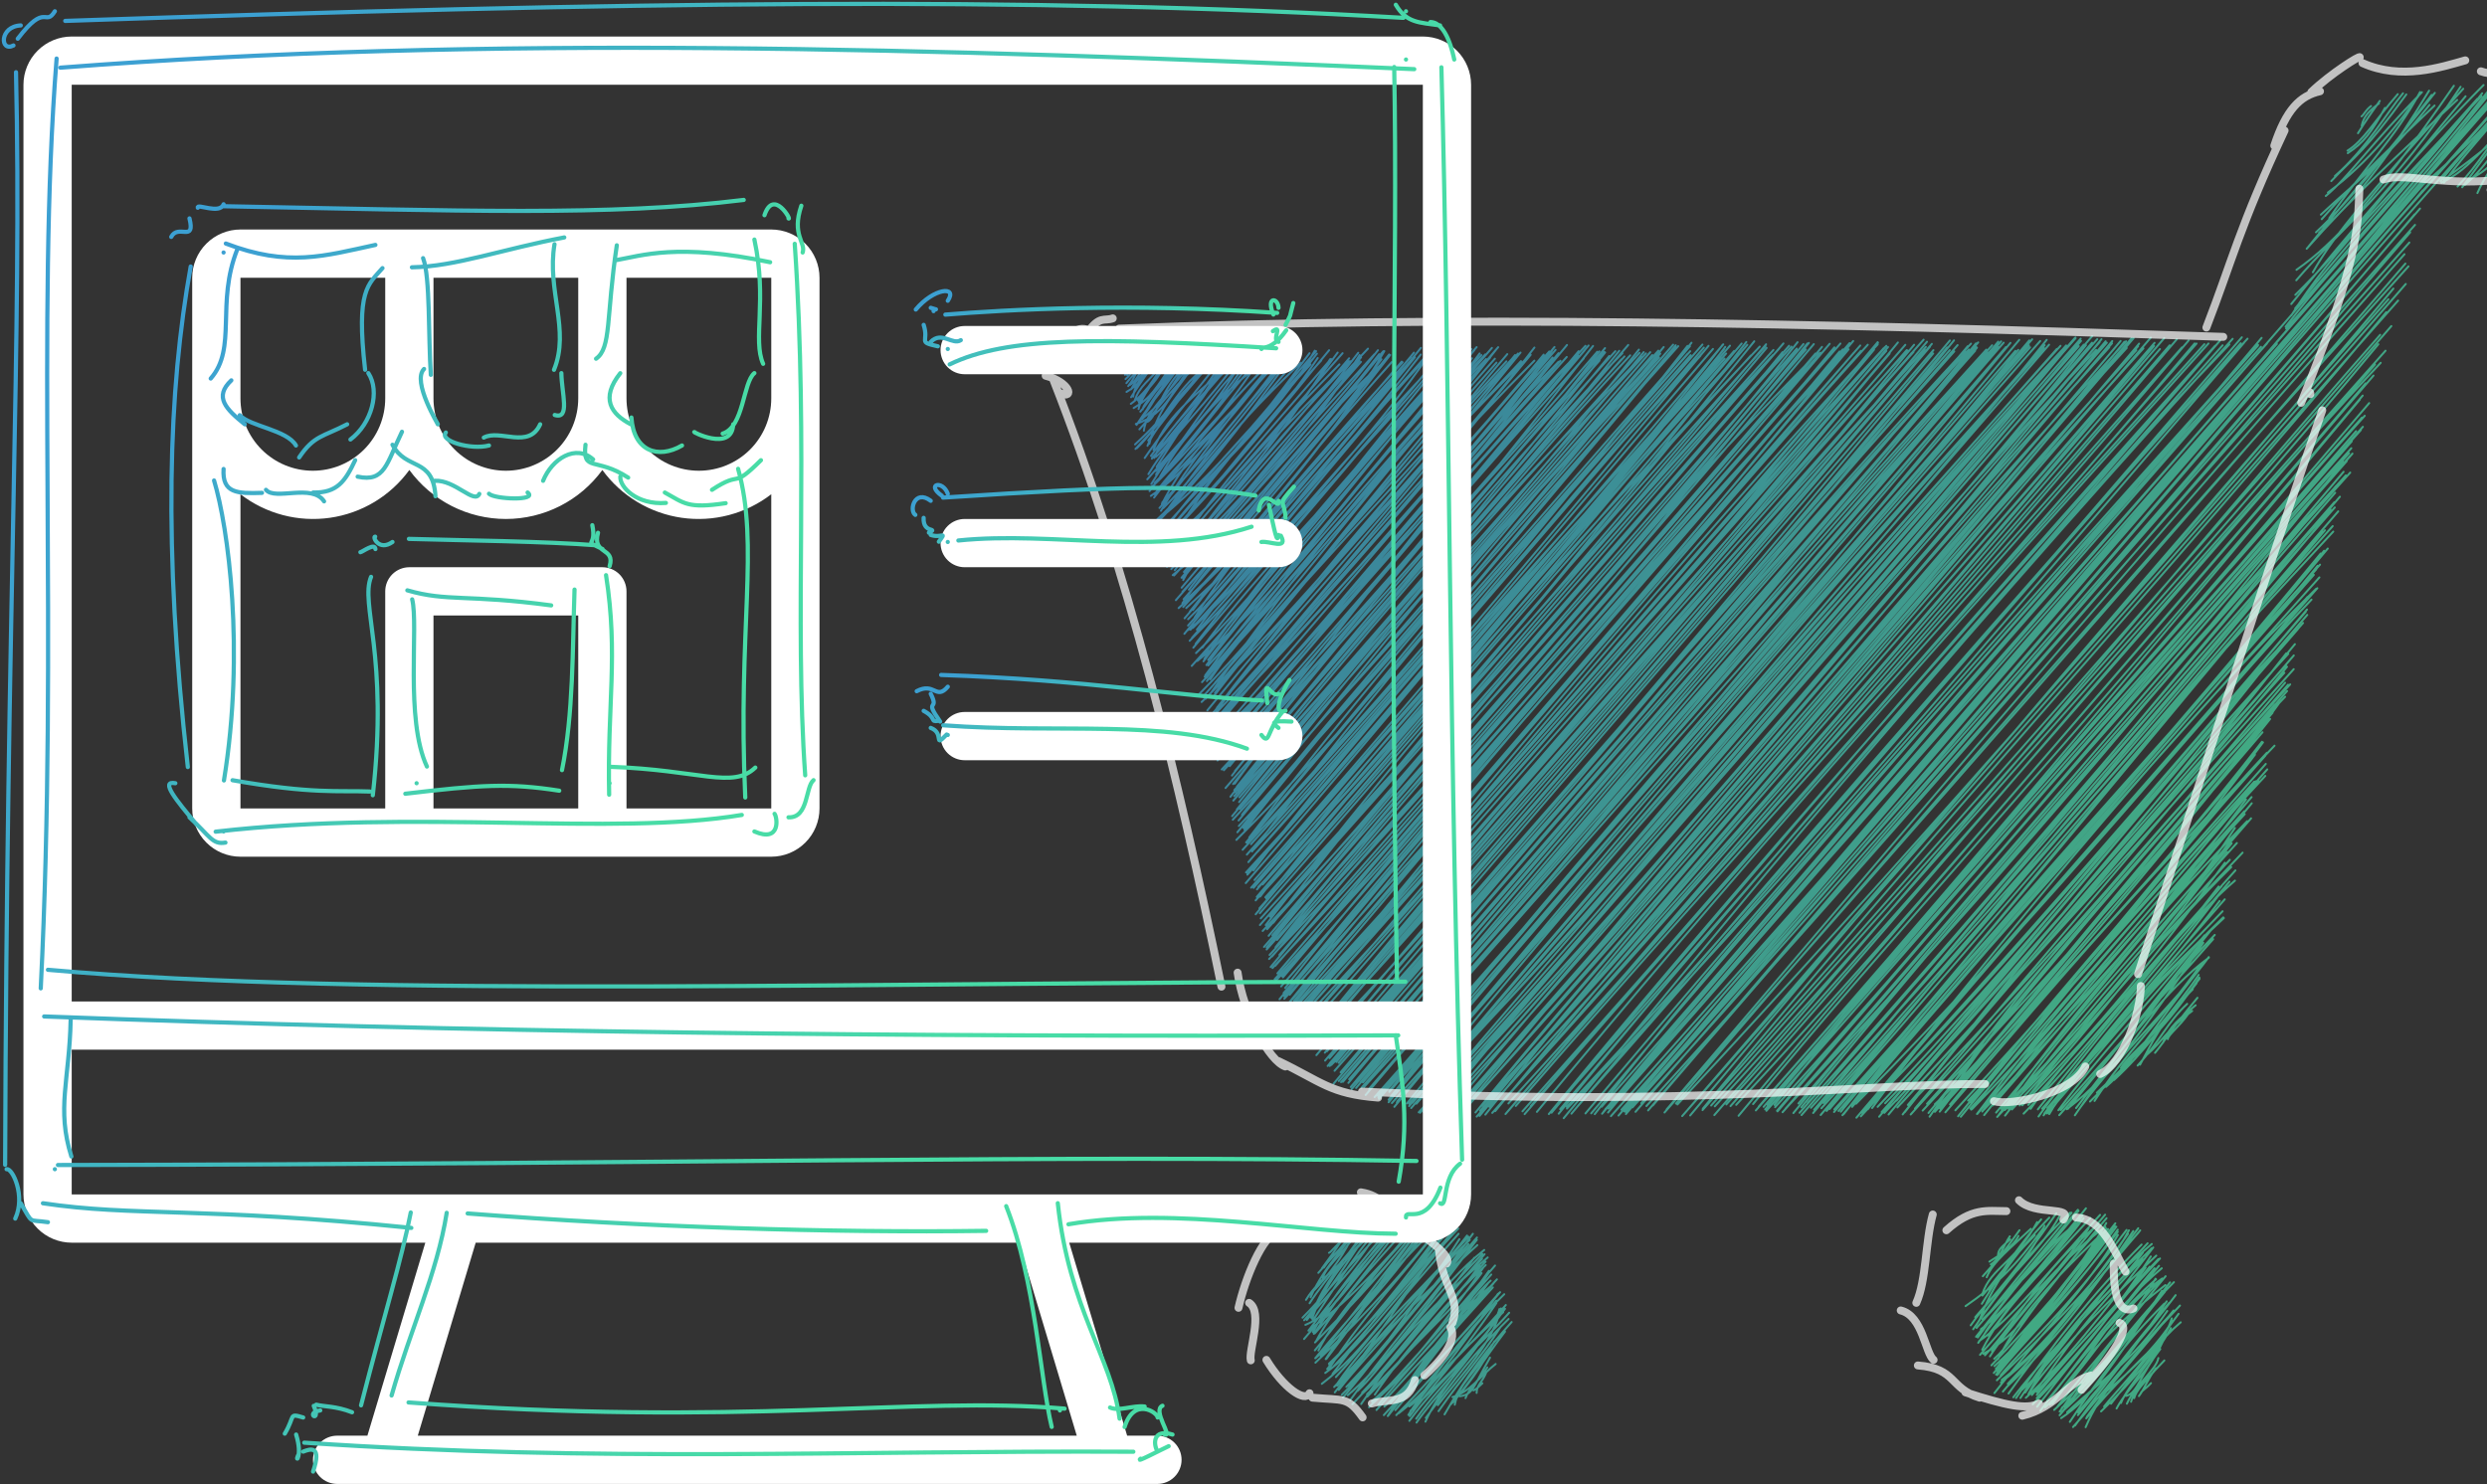 <svg width="645" height="385" viewBox="0 0 645 385" fill="none" xmlns="http://www.w3.org/2000/svg">
<rect x="0" y="0" width="645" height="385" fill="#333333" stroke="none"/>
<path opacity="0.7" d="M344.668 324.973C345.311 324.731 345.68 323.738 348.54 321.36M343.323 328.81C345.567 325.592 349.042 322.46 350.043 321.286M343.089 332.009C343.109 328.982 347.976 325.835 351.695 320.027M339.89 336.506C343.798 327.712 349.468 323.273 352.983 316.887M338.709 337.17C342.553 330.805 349.347 327.666 358.176 316.341M340.281 342.071C343.779 331.75 353.161 321.729 356.962 319.19M340.321 342.759C347.6 331.914 353.144 322.359 359.72 316.594M337.806 341.796C342.459 337.193 347.344 330.81 361.121 316.613M340.749 345.984C347.042 336.751 352.13 329.207 365.056 313.641M338.549 343.655C346.912 340.256 350.752 330.817 366.209 314.631M340.997 345.854C348.152 338.045 352.432 331.936 368.671 314.407M339.471 344.966C352.107 335.949 358.487 327.015 369.754 315.838M343.195 347.695C349.759 337.618 361.466 327.57 367.556 318.116M341.042 348.216C349.041 340.016 355.208 334.129 367.852 318.26M343.978 352.511C354.604 338.735 363.127 325.425 373.104 316.097M341.101 352.317C351.014 340.179 363.06 328.698 370.153 316.439M341.149 353.461C355.584 339.764 366.173 327.339 372.854 318.904M344.653 353.74C355.179 343.747 364.408 331.731 373.186 319.982M344.76 354.211C355.066 342.426 369.727 328.552 374.412 319.712M345.659 354.664C354.669 345.189 364.808 332.132 376.186 320.38M343.696 356.129C352.085 350.359 359.372 339.155 378.199 318.659M346.457 357.209C354.042 348.998 360.618 339.857 378.281 320.027M346.426 359.458C356.327 344.745 372.438 331.393 380.48 320.488M346.006 359.775C359.98 344.753 370.604 331.623 381.171 321.612M347.726 359.224C355.038 350.552 365.252 337.506 380.849 320.797M346.85 359.403C356.975 347.525 367.461 337.26 383.144 322.967M349.172 359.756C360.451 347.867 370.577 335.787 381.988 320.032M350.56 361.064C363.585 349.311 373.045 333.526 384.936 324.223M349.539 361.921C358.282 354.291 365.46 344.803 382.405 322.397M350.734 364.268C364.937 349.2 376.336 334.526 382.371 326.242M352.989 361.802C359.769 355.887 369.145 343.526 385.031 325.331M356.558 361.744C364.855 349.489 376.706 336.387 385.328 328.14M354.512 361.976C365.358 350.021 379.942 336.411 384.247 330.235M355.056 365.037C367.747 351.476 376.955 340.907 387.743 328.268M359.027 364.853C368.447 356.318 375.951 344.813 386.462 329.666M356.986 365.744C366.836 354.396 380.704 340.279 388.223 331.853M360.695 363.879C368.396 355.793 379.048 342.758 385.999 332.753M359.98 367.279C367.785 357.601 370.505 352.18 387.368 332.852M361.886 365.78C367.387 359.096 376.155 349.795 388.828 335.359M362.114 367.075C369.246 359.78 374.603 353.753 388.069 337.379M362.758 366.589C371.728 359.606 377.534 351.36 388.5 335.606M366.489 366.139C368.793 360.853 375.711 353.701 389.848 340.377M365.798 365.951C376.067 356.306 383.968 348.406 390.327 339.475M367.278 368.003C374.446 357.79 386.859 347.114 388.879 339.549M367.366 369.015C371.783 362.588 379.635 355.238 389.694 339.631M369.777 367.779C377.155 357.946 382.309 350.861 391.252 342.122M373.074 366.044C379.24 357.234 384.749 351.216 389.1 344.307M376.819 363.786C379.633 360.402 384.956 354.026 386.839 348.884M376.685 362.389C381.22 361.121 384.082 356.743 387.896 353.805M380.077 362.655C381.144 359.77 383.578 358.066 385.73 354.691M382.141 360.657C383.168 360.199 383.812 359.34 384.456 358.809M342.845 329.001C345.28 325.642 346.498 324.053 347.706 322.085M341.907 330.168C344.087 327.67 347.102 324.666 351.163 319.413M340.128 335.42C344.976 330.496 349.511 324.089 350.906 319.966M339.636 338.048C343.93 331.364 352.968 321.291 354.684 319.619M340 341.787C342.156 335.319 344.731 331.758 355.144 317.812M338.224 342.464C343.939 335.679 346.276 332.496 357.117 315.902M338.922 342.388C345.098 334.571 352.445 328.726 359.043 316.094M340.493 345.551C346.478 334.237 357.709 321.916 363.007 315.452M339.34 345.162C349.271 332.02 358.614 321.78 366.407 314.366M338.201 347.327C349.976 333.724 357.778 323.034 367.373 313.54M341.256 348.02C345.427 339.904 352.506 332.737 366.006 314.47M341.923 350.303C346.814 340.623 353.657 333.98 367.099 317.758M340.999 350.27C353.198 335.677 359.103 325.476 370.934 315.506M343.811 349.518C352.938 338.558 359.788 329.277 368.508 318.329M341.14 352.321C351.453 343.449 356.393 334.414 370.706 315.267M343.816 352.541C349.892 343.039 356.37 334.369 371.305 319.466M342.531 351.82C348.355 344.509 356.847 337.688 371.896 316.459M344.541 355.263C354.517 339.703 366.838 327.785 374.284 316.798M344.202 355.117C352.319 345.051 362.146 337.278 374.763 318.199M345.587 356.373C356.472 342.163 367.436 328.525 377.494 317.273M342.811 358.952C353.57 350.786 362.039 337.557 375.994 320.935M346.17 361.174C358.367 346.079 368.439 328.888 377.357 318.687M347.217 360.536C355.29 350.309 367.206 339.239 378.491 321.42M348.308 362.495C361.946 346.863 371.008 330.239 379.916 321.768M349.882 359.753C360.554 346.978 374.095 330.72 380.826 322.71M347.995 361.794C356.755 353.311 362.523 344.254 383.047 321.001M350.166 363.197C358.322 351.863 367.958 340.481 383.019 321.617M353.248 361.238C361.603 352.613 371.092 338.724 384.444 325.247M352.064 360.81C357.733 355.767 363.759 344.932 385.836 326.163M353.024 364.183C361.391 351.922 367.719 343.592 384.369 326.537M354.553 361.629C368.683 348.094 378.898 335.142 383.741 328.146M354.587 362.286C365.577 351.426 375.691 337.42 385.28 327.27M355.794 363.516C365.186 355.401 374.37 343.619 384.642 328.877M357.406 364.403C365.39 354.988 376.152 342.883 386.756 330.595M356.353 363.739C365.894 354.853 375.396 344.898 386.143 329.647M360.553 366.299C369.495 351.022 379.55 339.566 386.569 333.662M358.889 367.07C372.305 352.812 379.429 338.354 386.596 332.188M359.908 367.307C366.83 355.833 374.924 347.726 387.172 333.94M361.291 365.359C370.574 355.304 380.849 345.059 389.057 335.177M365.504 364.815C369.966 361.953 373.405 352.103 390.127 335.706M365.25 367.025C370.817 357.868 378.3 352.611 390.532 338.506M365.616 367.34C371.471 359.247 377.367 353.797 388.085 338.009M365.513 368.564C373.626 357.617 383.538 349.387 391.405 340.504M369.686 368.775C373.21 360.914 379.764 353.56 388.867 341.497M372.896 364.496C379.883 355.49 386.891 348.686 389.275 339.395M374.639 366.881C380.43 356.713 386.102 349.518 392.045 342.911M376.309 364.239C380.181 360.107 385.301 352.023 390.33 345.399M377.291 364.374C378.582 358.202 382.441 356.777 387.608 347.908M378.582 362.179C382.158 361.726 382.095 359.578 386.44 352.161M382.963 361.308C382.982 359.24 384.404 358.563 385.386 356.172M518.177 325.559C518.281 324.024 519.184 323.409 521.341 321.49M515.952 327.257C519.154 325.218 522.132 323.271 523.483 320.591M515.241 331.315C516.796 327.355 521.434 323.769 526.699 318.747M514.099 335.715C516.324 328.854 522.716 327.411 528.333 316.998M513.988 338.186C519.085 330.144 520.96 326.569 529.372 316.294M513.513 342.078C516.463 333.98 521.957 325.738 531.481 315.841M511.1 343.784C518.478 333.243 529.136 324.761 534.158 315.402M514.561 342.266C519.555 335.912 525.118 329.095 537.261 314.57M514.178 342.232C521.871 334.798 532.259 321.352 538.891 313.805M512.482 346.747C521.728 335.081 532.477 320.824 539.394 316.909M513.738 344.787C519.486 340.496 527.82 330.394 538.506 317.218M515.516 346.419C521.738 338.578 525.954 331.356 539.653 316.559M514.087 350.104C519.276 340.101 525.409 334.26 542.125 315.925M513.286 347.86C521.535 342.262 530.192 330.945 544.649 315.13M513.517 351.432C526.605 336.457 536.729 324.885 546.026 318.248M517.19 352.461C523.448 346.761 525.906 339.088 544.087 319.241M518.186 352.548C522.935 343.396 528.222 335.867 545.623 319.547M517.985 354.66C524.624 345.812 533.456 336.047 546.282 318.702M517.628 355.009C528.128 346.211 536.347 332.707 548.611 317.321M517.252 354.361C528.817 343.601 536.507 333.83 547.894 318.716M517.773 355.642C524.308 348.382 535.162 336.784 548.88 318.189M518.879 356.701C525.356 348.782 534.429 341.766 551.525 319.032M519.134 357.945C530.748 349.016 540.613 335.714 551.865 320.052M518.93 358.598C530.561 349.56 537.67 338.781 554.673 319.654M520.407 359.798C532.248 348.569 541.751 336.355 553.267 319.319M520.902 361.471C528.6 350.695 537.59 339.619 555.064 319.141M522.859 362.638C532.008 349.137 542.636 335.718 555.423 322.824M524.447 360.476C535.227 350.861 542.511 336.906 556.054 323.531M526.208 361.363C529.296 356.74 536.52 347.104 559.227 325.694M526.957 361.851C532.456 355.653 536.941 346.076 555.718 326.652M528.205 361.069C536.141 352.098 548.202 339.449 560.2 326.431M527.181 364.266C539.719 351.674 550.901 336.64 557.807 325.907M528.222 362.681C537.82 352.399 543.719 345.341 557.526 328.573M529.137 365.953C540.386 351.627 548.057 339.621 560.648 328.971M531.278 363.026C540.637 351.035 551.632 338.328 559.169 331.812M531.663 364.372C537.579 356.972 543.057 347.793 561.593 333.324M534.164 366.159C539.664 358.559 546.566 349.263 561.653 331.034M534.341 366.893C544.591 354.327 554.694 343.191 562.792 332.636M535.275 364.847C544.929 356.563 550.252 346.065 563.808 332.582M534.713 365.201C545.063 356.108 552.7 345.998 561.568 334.411M534.547 367.854C542.171 362.753 546.774 356.048 560.702 334.832M536.096 366.329C544.646 358.082 552.604 353.821 562.078 340.046M538.16 369.766C546.986 357.242 552.287 351.995 561.929 337.549M537.632 370.166C545.085 361.899 548.832 355.991 565.375 338.646M541.059 367.913C547.505 360.164 556.124 351.262 565.572 342.986M545.699 364.832C549.006 360.637 553.396 356.831 565.011 340.789M547.488 364.11C550.735 360.044 557.407 350.833 563.582 344.774M548.927 365.359C551.878 359.723 557.035 356.357 561.038 347.743M551.6 364.107C553.794 359.219 559.241 355.274 559.771 352.263M553.497 362.662C553.943 360.767 556.163 358.556 558.697 355.69M555.225 361.384C555.254 360.864 556.381 360.39 557.86 358.77M516.307 327.984C518.756 326.483 519.731 322.848 521.252 320.683M514.236 331.047C518.67 326.139 520.745 323.314 523.753 319.101M515.723 335.47C517.2 331.851 521.037 327.701 526.434 320.201M514.141 336.061C516.653 333.255 518.908 329.454 527.727 320.391M509.768 338.787C517.814 333.247 522.819 328.398 529.883 318.615M512.538 343.709C517.794 334.965 525.376 328.304 530.253 317.94M512.272 341.66C517.922 335.091 522.739 329.962 533.323 314.704M511.735 344.796C519.979 332.662 528.947 322.038 536.899 314.553M512.934 346.933C518.669 338.924 523.666 332.655 539.071 314.061M512.628 344.446C520.16 335.455 529.887 327.661 540.987 313.421M514.3 346.636C518.961 337.946 528.311 332.835 540.107 315.245M513.044 348.326C519.99 338.05 528.431 331.756 540.373 315.984M514.793 351.54C524.484 341.136 528.71 330.138 544.139 317.641M516.616 350.518C525.735 338.056 536.382 326.719 541.635 318.721M516.086 351.825C520.164 345.353 528.728 335.787 545.962 315.079M514.371 351.151C524.172 345.887 527.673 337.856 546.335 315.987M518.098 355.804C529.426 341.961 540.148 327.815 546.261 317.255M516.477 354.15C528.236 341.857 536.441 332.243 546.709 318.81M517.089 356.138C531.021 339.836 539.761 326.969 548.456 317.939M517.668 356.554C528.126 344.501 539.565 332.319 549.246 319.523M518.005 356.677C524.87 347.662 535.2 338.716 549.235 318.966M517.253 361.347C528.329 347.126 541.696 333.636 549.273 320.331M517.883 358.031C531.836 344.153 545.579 331.527 552.133 319.135M519.446 360.961C534.422 343.414 544.76 331.92 554.554 318.594M520.714 358.94C533.846 345.15 546.924 328.701 552.539 321.54M523.989 362.635C532.763 349.002 543.592 336.664 556.982 322.501M525.226 361.204C534.759 347.612 545.522 333.232 558.059 322.679M522.143 362.448C533.548 347.611 548.284 335.041 555.756 324.899M526.062 361.646C531.495 351.223 538.461 343.145 558.013 323.808M525.391 362.573C535.75 353.121 544.884 341.412 558.442 323.58M528.237 361.822C538.846 349.12 551.545 335.148 559.756 326.604M528.309 364.905C541.18 348.236 550.511 337.362 556.458 328.786M530.939 363.305C539.571 352.634 550.339 339.683 559.945 328.341M530.393 365.06C542.202 354.456 548.306 340.32 560.766 331.63M532.287 364.187C540.742 352.845 550.021 338.974 558.786 328.98M534.151 367.114C544.236 354.397 552.955 338.584 560.236 332.322M533.634 364.794C540.899 355.312 550.561 345.847 559.038 331.681M532.741 365.716C539.504 359.505 546.39 353.959 561.235 334.892M534.672 366.293C544.176 358.153 552.909 345.411 561.442 335.086M536.806 368.821C544.251 357.612 551.242 348.197 561.327 338.135M538.934 366.363C548.074 355.352 557.83 344.666 564.245 335.952M538.901 367.072C548.072 356.149 553.169 348.701 562.599 337.921M540.901 370.206C544.996 360.658 549.911 357.074 563.711 339.92M541.227 367.537C546.333 360.439 551.289 353.675 562.274 341.641M542.319 364.01C551.968 356.814 560.076 348.278 563.366 342.64M544.904 366.11C553.326 357.979 560.861 349.376 563.254 341.977M550.075 363.92C551.671 359.648 559.201 351.661 563.01 344.486M551.411 362.088C554.341 361.421 555.129 356.461 560.273 349.939M552.69 363.608C553.632 360.361 556.38 358.239 561.324 352.889M554.724 362.133C556.201 360.163 557.042 357.629 559.168 354.89M292.049 94.594C292.285 94.36 292.332 94.148 292.587 93.83M291.893 96.158C292.592 94.998 293.879 94.428 294.106 93.776M291.758 97.238C292.569 96.734 293.927 95.67 295.132 93.289M292.129 99.384C294.306 96.627 295.749 95.598 296.913 93.735M293.053 99.845C295.307 98.516 295.684 95.058 299.175 93.716M292.157 101.658C295.583 99.713 296.179 98.121 299.896 92.603M293.345 103.044C294.569 101.156 296.301 98.282 301.094 92.047M295.146 103.916C297.546 101.315 299.941 96.546 303.267 93.38M293.279 104.76C298.116 101.34 300.5 95.751 304.322 93.315M294.016 105.842C298.457 103.199 299.638 101.122 304.934 93.023M296.347 106.19C296.892 103.634 300.974 101.492 306.085 92.45M294.762 110.217C299.256 103.126 302.32 100.749 307.986 91.691M296.653 111.723C297.366 106.324 302.607 102.688 309.319 93.743M295.638 109.065C300.23 105.638 303.308 101.875 309.122 91.827M295.495 111.373C299.776 106.774 305.844 97.868 313.233 92.758M294.366 115.283C303.559 106.888 305.636 101.708 314.9 93.837M294.477 116.453C301.202 109.372 309.054 99.901 316.169 91.59M297.599 115.643C299.118 111.486 305.011 105.019 314.392 92.643M299.153 116.678C303.035 106.691 311.363 101.899 319.608 93.611M298.739 118.976C303.693 112.64 311.147 103.555 319.414 94.13M298.495 118.253C304.18 110.371 312.073 101.713 320.992 93.066M299.783 118.509C304.691 114.333 308.522 105.474 321.337 91.41M297.835 122.997C304.005 112.681 313.28 104.717 322.502 91.443M299.814 123.057C306.572 114.387 316.325 104.365 323.445 91.341M299.449 125.226C308.438 116.419 313.073 108.553 327.07 92.361M301.185 126.84C310.017 115.074 322.632 100.784 327.438 91.662M299.441 128.195C305.566 119.402 314.519 112.876 330.998 94.014M299.305 129.07C310.063 114.825 322.614 100.517 330.873 92.253M300.205 127.608C308.598 119.034 318.082 108.428 330.995 94.233M300.707 131.766C309.167 122.415 316.81 110.608 331.935 91.426M301.424 130.359C310.926 119.983 323.193 106.414 333.666 91.753M301.692 131.814C306.941 126.616 315.745 116.429 334.695 92.118M300.157 134.683C309.259 126.341 315.355 114.933 337.345 94.105M303.854 135.06C315.376 119.909 328.665 106.881 340.63 92.91M301.013 134.319C318.526 119.897 330.58 103.13 341.328 91.085M300.381 138.665C314.037 122.497 330.354 109.325 340.98 90.972M301.568 137.573C314.462 121.92 327.468 110.546 341.547 91.729M302.461 139.065C314.453 128.796 321.942 115.911 342.663 93.505M302.509 140.626C314.383 132.34 322.777 119.511 347.385 94.505M303.642 141.804C313.188 131.86 322.833 120.285 348.199 91.614M304.384 143.82C313.287 132.403 322.839 120.97 349.935 93.703M302.646 147.025C321.183 127.114 332.975 111.633 350.307 93.703M303.756 147.614C321.892 129.721 338.847 110.541 352.573 93.462M303.666 145.457C318.347 133.444 330.273 116.111 354.779 90.44M306.855 150.466C314.06 136.505 327.095 124.268 352.262 91.507M307.051 148.356C322.672 129.071 342.307 107.433 356.445 91.902M304.146 149.18C319.348 136.951 332.65 123.475 357.697 91.877M306.662 153.509C324.332 134.025 343.595 110.797 358.752 94.085M306.453 152.448C322.522 133.283 341.935 110.449 358.768 91.102M308.063 155.75C328.549 133.602 348.971 108.839 359.024 91.073M306.963 155.442C322.708 137.48 341.69 114.669 360.281 91.944M307.71 155.477C327.049 137.729 341.405 117.986 363.764 93.965M308.613 158.578C323.22 139.997 341.072 122.265 365.511 93.99M307.643 157.725C320.244 146.126 334.088 133.19 368.507 90.243M307.216 160.387C326.693 137.193 344.843 118.056 366.707 91.475M307.163 164.403C325.852 141.437 343.296 124.455 368.473 91.96M308.105 162.27C328.234 139.466 349.408 115.149 371.366 90.7M308.152 163.418C322.945 151.651 333.905 134.614 373.934 92.373M309.128 165.464C331.285 139.45 356.966 113.5 373.076 93.901M308.536 166.213C325.683 149.25 336.853 135.372 374.045 91.534M310.179 169.406C325.882 154.183 337.548 137.788 378.01 91.915M311.83 167.989C327.18 147.155 346.347 128.913 377.5 93.301M309.071 172.735C334.884 144.307 358.074 113.533 378.209 93.63M312.873 172.517C328.396 152.065 350.683 127.508 378.603 90.445M312.576 175.18C333.962 145.946 357.125 121.575 382.363 90.828M313.355 172.629C334.695 149.408 353.511 125.789 384.197 92.099M313 176.672C328.537 157.67 346.188 135.441 386.467 92.773M312.877 175.869C338.199 145.189 367.658 111.476 385.419 93.138M310.897 180.161C332.124 158.782 346.304 136.951 386.924 90.245M314.873 180.488C339.726 148.527 364.979 120.044 387.914 90.825M312.049 180.65C333.005 156.757 353.134 135.144 390.689 93.727M311.642 182.089C345.874 148.742 374.279 111.263 390.909 91.858M315.52 183.811C339.377 151.902 368.573 121.787 393.68 91.705M313.116 184.277C334.95 157.56 356.608 132.673 395.627 93.214M315.383 186.604C337.355 159.906 357.69 136.601 394.344 91.456M313.464 186.955C338.557 160.94 359.628 132.078 397.936 93.55M313.609 188.94C344.778 153.456 373.903 121.613 397.95 90.152M315.006 187.39C338.974 163.555 359.049 138.839 401.802 91.168M316.58 190.097C337.059 170.797 354.586 146.737 402.661 92.743M316.781 192.577C337.991 167.134 358.004 143.667 403.434 90.755M314.856 194.632C352.289 153.306 386.442 114.641 402.462 90.98M316.378 193.136C334.084 170.391 354.774 150.479 404.691 93.586M317.808 194.159C338.274 169.04 360.122 144.343 406.334 92.592M319.423 195.854C343.45 167.97 365.299 138.166 408.232 93.104M316.312 196.421C339.027 171.97 359.224 146.356 411.192 89.704M318.022 198.883C338.038 177.057 358.592 152.952 411.993 89.622M316.852 199.587C339.982 175.021 359.481 150.144 410.744 92.975M317.406 199.787C356.093 158.009 391.779 117.54 414.243 91.245M320.232 203.266C342.929 171.502 371.598 144.799 416.261 90.294M320.79 204.057C341.056 178.821 364.455 150.055 414.833 93.521M320.314 205.502C350.613 168.216 381.693 132.193 418.943 91.09M321.428 206.819C353.076 169.859 383.182 133.933 417.349 92.358M321.14 205.152C345.03 176.364 372.499 149.699 419.951 90.994M321.536 209.835C344.454 184.282 363.821 155.739 421.301 92.459M321.36 208.056C345.39 177.802 371.063 149.237 425.633 92.569M319.549 211.704C344.521 181.28 369.157 153.687 425.209 91.528M322.09 211.342C342.139 185.26 367.259 163.102 425.047 90.688M322.81 215.324C348.204 182.912 373.597 154.575 427.99 91.357M321.288 214.255C363.184 169.415 402.963 119.285 429.394 93.36M322.771 215.163C343.749 187.888 366.598 162.665 430.088 90.952M323.492 218.648C348.949 187.737 375.153 157.105 433.924 89.404M320.645 217.869C347.938 190.72 370.961 162.067 435.243 89.786M324.618 217.652C352.252 189.931 376.502 158.002 434.601 89.552M324.444 218.977C366.897 172.159 410.519 121.305 438.292 89.804M325.124 220.402C346.786 197.357 368.533 170.332 438.358 91.094M326.141 220.953C368.996 173.184 411.318 121.856 438.015 90.109M325.069 225.771C355.568 185.305 392.133 147.004 438.685 88.906M323.534 226.613C360.308 184.724 398.371 138.648 440.987 92.314M323.147 226.304C361.603 184.382 394.753 144.562 441.885 90.175M326.921 227.458C370.335 176.92 413.595 128.863 446.185 92.653M324.476 230.264C369.887 177.996 416.528 127.548 447.266 93.017M326.332 230.07C352.318 203.12 380.48 171.598 447.127 90.545M326.821 232.559C354.744 195.865 383.858 163.947 446.923 89.316M328.167 232.754C375.952 179.923 419.224 123.578 448.665 89.663M326.516 232.633C370.582 184.443 409.127 137.341 449.753 91.04M326.737 236.884C363.092 195.134 397.545 154.848 453.161 89.439M325.66 237.161C365.435 188.651 407.28 141.751 456.39 89.895M326.76 239.951C368.23 192.872 407.052 148.118 454.968 88.528M329.344 237.766C364.992 198.372 399.276 158.648 458.034 89.304M326.966 238.223C371.947 188.7 414.364 141.74 459.934 90.78M328.611 241.032C359.572 206.699 386.697 174.647 458.177 90.244M327.469 241.485C359.486 207.202 387.425 176.77 462.529 89.084M328.511 245.748C365.697 199.895 405.838 152.27 461.434 90.405M327.818 245.626C370.161 196.422 416.574 145.58 462.356 91.974M328.502 246.283C376.552 192.257 426.082 139.871 466.191 88.763M331.806 247.694C379.283 192.248 428.728 136.303 466.087 90.874M329.252 247.71C381.43 191.353 431.501 134.742 469.122 88.951M329.54 250.847C378.898 191.736 432.949 130.136 471.517 91.468M330.746 250.51C372.428 202.617 416.324 153.855 470.407 89.258M331.283 252.486C372.609 203.975 416.442 157.89 472.536 89.974M330.759 254.546C368.575 213.943 406.186 169.724 474.519 89.177M333.302 256.273C367.283 212.717 404.517 171.668 475.749 90.466M333.524 257.496C372.756 211.717 408.51 167.883 477.312 89.114M334.493 258.02C378.334 204.927 424.073 150.312 478.93 90.734M332.896 257.578C381.663 203.128 428.975 147.045 479.686 89.006M334.577 259.849C374.433 215.493 415.454 165.99 482.455 89.623M333.076 259.075C377.209 211.188 418.819 163.912 480.761 91.536M336.487 260.157C372.526 217.63 408.758 173.542 482.624 91.018M335.103 263.394C378.483 214.918 423.43 162.725 487.062 88.926M334.424 262.959C394.518 197.732 452.999 129.44 486.975 88.749M336.233 263.058C395.96 193.921 455.302 125.718 488.861 90.033M336.26 263.432C385.493 207.64 434.459 152.329 488.496 90.357M336.99 264.311C387.461 206.271 439.452 147.751 489.213 91.011M337.638 264.988C373.679 225.638 412.497 186.427 492.22 88.835M338.427 267.578C371.564 230.423 403.381 190.596 494.706 90.896M340.058 269.216C376.388 223.62 414.251 181.542 494.142 89.448M341.576 269.099C394.06 209.374 448.119 147.267 495.812 91.538M339.498 270.098C390.028 210.854 442.435 152.054 498.884 88.116M340.474 269.443C379.475 224.999 417.359 179.746 499.143 90.709M344.135 272.712C388.277 219.305 432.716 168.558 501.022 89.197M341.283 271.457C376.84 234.951 407.832 197.044 499.753 90.736M343.652 275.112C404.913 202.546 464.952 133.627 501.429 90.821M345.796 275.38C390.352 223.014 432.412 174.334 505.726 89.556M346.582 275.462C390.89 221.411 435.964 170.886 506.834 91.157M345.702 275.818C410.224 205.959 470.871 132.391 506.763 88.287M347.172 275.691C405.269 207.54 467.129 138.383 509.944 91.219M345.287 276.243C410.335 203.319 474.775 128.154 511.176 89.141M347.792 280.7C385.877 236.564 423.786 190.902 512.591 90.052M348.282 280.618C404.19 214.431 463.067 148.233 512.465 89.072M347.217 280.424C392.186 228.701 435.802 177.281 512.256 90.981M349.698 280.901C391.778 230.662 432.265 182.21 515.142 90.691M351.015 281.992C396.198 225.364 445.075 171.321 518.397 90.058M351.86 280.679C415.056 211.247 473.746 140.73 518.987 88.553M351.694 282.213C406.923 216.971 464 153.922 518.761 88.85M353.464 280.767C392.542 236.693 430.542 192.324 519.644 88.888M355.109 282.38C420.988 205.938 486.082 132.023 521.406 88.937M356.814 284.252C424.072 208.108 492.78 128.684 523.441 90.757M357.398 284.289C403.67 230.483 447.444 181.103 526.501 90.087M357.497 284.712C411.498 221.523 467.047 158.787 526.289 88.3M360.122 285.274C394.363 240.01 430.545 198.435 526.202 89.616M360.759 284.337C402.186 235.675 444.618 184.479 529.13 88.453M360.98 286.122C404.261 238.255 446.741 187.066 531.428 89.412M362.365 285.684C428.129 208.701 495.028 133.004 530.808 88.154M362.266 285.995C397.749 244.675 434.127 201.482 534.39 89.7M363.493 284.482C399.634 243.305 437.398 199.329 535.307 90.768M365.469 286.307C415.303 229.099 463.849 172.352 538.286 87.748M366.186 285.729C423.939 222.232 481.419 155.127 539.125 89.789M365.676 286.169C404.937 245.947 443.258 203.063 539.716 88.424M368.298 288.647C413.064 235.362 457.242 185.843 542.602 87.203M369.906 289.585C433.211 214.69 501.544 139.494 540.983 89.519M372.004 288.214C416.788 235.012 463.313 182.844 544.539 88.74M370.885 290.163C427.808 221.114 485.779 152.097 543.627 90.764M373.002 288.545C415.096 241.347 455.469 192.748 547.75 89.054M373.05 288.429C421.022 235.249 466.563 179.211 547.036 90.078M376.896 289.682C419.025 239.892 462.004 193.262 549.982 88.439M378.86 288.577C427.739 229.357 478.416 168.036 551.395 88.522M377.798 287.276C428.621 229.357 478.926 172.436 551.61 89.087M379.486 288.183C422.969 239.943 464.253 192.135 553.357 87.716M383.065 288.089C420.093 242.748 461.654 197.374 554.51 89.804M383.719 289.456C436.996 225.304 491.132 161.742 555.889 90.365M384.26 286.85C426.624 241.599 467.492 192.56 557.81 87.571M386.267 287.097C454.793 212.425 520.667 135.127 558.643 89.73M387.017 288.674C454.487 214.2 517.547 140.011 560.181 90.545M387.535 288.095C457.378 209.438 523.408 132.011 561.297 87.698M612.458 30.187C613.049 29.838 613.404 28.677 614.919 27.497M390.446 288.975C439.665 231.062 488.959 174.871 562.705 89.577M612.502 32.602C613.028 30.008 614.838 28.452 616.985 26.845M390.656 288.737C435.048 237.255 481.304 185.926 565.905 90.096M611.54 34.561C613.561 31.306 615.342 28.808 617.199 26.167M391.192 286.227C458.816 212.072 525.866 133.508 564.56 87.993M608.882 39.731C612.977 37.075 615.078 34.304 618.531 27.997M393.11 286.884C449.318 221.942 507.985 158.875 567.634 88.298M608.813 39.089C612.987 36.457 615.704 31.563 621.862 24.418M394.85 288.269C458.417 216.92 521.204 144.624 569.668 89.112M605.554 45.672C613.855 38.339 619.029 29.254 623.215 24.2M395.402 288.996C456.129 218.765 519.146 148.185 569.175 89.094M604.607 46.977C610.895 40.299 613.172 39.58 624.072 24.495M396.972 286.947C435.867 241.317 476.469 195.067 571.709 89.281M603.733 49.945C614.477 42.065 622.285 31.674 627.425 24.622M398.593 288.41C446.516 230.563 494.989 175.238 572.76 89.1M603.184 50.839C608.784 46.283 615.285 36.897 628.126 23.924M401.684 288.977C465.456 211.413 532.276 138.324 574.536 89.754M604.091 56.604C612.982 43.667 621.372 35.603 627.638 23.876M403.858 286.638C464.351 218.028 523.935 148.294 576.43 89.567M602.136 56.856C608.706 49.376 614.74 43.21 631.403 27.378M404.62 287.709C467.697 213.243 533.494 135.527 578.184 89.355M601.469 60.345C612.265 50.75 621.07 38.148 629.981 23.52M405.542 290.045C449.664 236.726 493.609 182.028 579.034 87.885M598.649 64.022C609.806 50.097 618.693 40.34 631.469 24.088M406.358 287.116C440.926 250.318 477.126 208.601 581.42 87.482M598.23 64.52C609.921 51.287 621.632 40.374 637.27 25.922M406.387 287.559C461.275 230.567 512.928 169.528 581.993 88.902M599.837 70.621C605.599 60.534 614.177 50.609 638.833 23.021M407.553 288.874C443.636 246.02 477.589 206.224 581.147 89.03M595.581 69.998C605.258 63.244 615.915 51.926 636.41 22.244M408.77 287.42C475.484 211.593 538.89 136.086 582.893 87.852M595.528 72.702C606.738 59.712 620.896 48.709 638.15 22.512M411.185 288.817C463.609 226.549 514.201 168.982 585.634 89.47M595.282 76.485C608.607 63.444 621.847 46.127 639.446 24.972M412.674 288.793C468.017 223.424 523.249 160.277 585.61 89.646M594.229 78.864C609.88 59.628 628.793 37.482 644.108 22.063M415.493 288.895C453.43 244.153 492.758 199.554 586.545 87.638M592.77 84.747C607.71 65.675 623.339 50.339 643.752 24.193M417.04 288.576C458.604 238.955 503.41 187.743 590.5 89.212M592.892 85.203C610.886 65.385 630.452 42.345 645.522 23.355M416.319 287.75C501.403 193.103 585.764 96.032 647.685 24.489M417.792 287.44C482.538 214.196 544.596 140.393 649.129 21.972M421.269 288.3C484.828 213.016 550.114 137.04 650.875 21.487M421.679 288.976C480.889 219.242 538.494 152.062 629.086 47.149M628.409 47.91C639.675 38.217 648.104 29.427 652.856 22.147M422.342 287.919C474.446 229.236 527.5 168.54 628.326 49.401M632.938 47.009C638.903 39.512 647.697 30.075 655.665 21.31M423.393 287.235C477.8 226.238 533.45 163.927 627.623 54.092M633.841 47.414C639.852 38.797 648.081 31.092 653.902 21.872M425.675 286.163C482.827 222.739 540.385 156.584 626.224 55.597M633.18 47.405C641.037 43.74 645.393 36.526 658.362 23.508M427.433 288.032C489.16 215.533 550.858 143.523 626.332 58.333M633.779 46.653C643.074 39.582 649.307 36.213 656.948 22.884M426.995 286.898C482.46 226.156 537.426 162.493 625.078 60.269M637.357 48.389C642.279 43.13 646.256 36.907 656.849 22.189M428.635 286.775C495.278 208.953 565.999 129.319 624.863 62.909M638.561 48.584C645.584 39.289 648.623 33.51 660.668 23.885M432.219 287.8C482.72 228.781 531.292 170.604 623.599 65.94M639.256 47.972C645.594 42.454 649.285 35.447 658.377 25.361M431.684 288.573C497.597 213.71 562.388 139.801 623.838 68.376M642.511 50.079C645.655 42.956 651.253 36.702 661.031 23.984M434.657 286.256C498.133 211.434 565.244 134.971 624.626 69.096M640.639 46.429C648.806 42.581 651.389 34.734 660.291 23.656M435.038 286.497C492.094 225.111 544.737 164.622 623.934 73.662M645.37 47.858C649.047 40.351 657.913 31.927 661.865 27.946M437.756 287.802C504.811 210.124 574.401 130.259 620.722 74.86M645.595 48.816C651.247 42.211 655.162 33.678 664.051 25.675M436.272 289.5C495.831 222.112 550.961 158.279 621.947 77.963M648.529 48.238C653.106 41.593 658.876 32.551 664.865 26.802M438.334 289.344C502.357 213.184 563.907 140.3 619.439 77.626M647.131 45.74C651.407 42.865 656.133 38.275 666.286 27.14M441.618 287.581C500.616 216.217 563.087 148.056 618.877 80.972M647.865 45.532C655.643 42.592 658.335 38.742 666.635 29.113M441.548 287.947C513.664 206.265 583.854 126.659 620.196 84.581M652.704 49.492C656.283 41.806 659.553 34.352 668.39 30.688M444.604 289.247C506.961 217.746 568.268 142.569 617.296 86.847M652.029 45.665C655.873 43.086 661.654 37.465 667.426 31.169M443.777 286.77C506.658 215.312 570.107 145.768 616.829 89.288M652.589 46.57C658.178 44.228 663.95 34.75 667.579 31.064M444.728 286.979C484.113 243.901 520.586 201.302 618.68 90.97M653.826 47.254C659.707 40.666 666.486 35.716 669.66 30.963M447.724 286.481C487.039 242.608 525.866 198.319 615.957 94.535M655.234 49.569C658.885 43.135 666.885 38.481 669.34 32.725M448.801 286.915C510.421 217.259 571.897 142.44 617.433 94.106M659.569 48.564C662.885 41.249 666.309 35.777 669.387 33.267M450.895 289.425C495.509 235.842 540.346 185.432 615.558 97.418M658.247 47.668C660.961 44.766 662.556 42.674 667.552 36.016M450.275 286.589C487.915 246.077 524.791 203.082 613.512 99.429M660.348 47.398C663.861 45.547 664.802 42.753 667.074 40.494M454.657 286.393C488.795 244.575 528.011 203.078 612.759 102.605M662.184 47.456C662.431 46.887 663.191 46.385 663.793 45.008M455.376 288.029C490.97 247.323 528.731 204.898 614.446 104.56M457.39 287.111C512.671 222.765 572.273 153.461 613.297 107.844M458.777 286.027C506.5 232.501 554.671 176.651 612.81 110.704M457.786 287.759C496.389 242.034 532.827 200.168 612.282 111.55M458.446 286.607C500.685 238.709 543.406 189.933 609.812 116.258M460.375 287.196C502.671 240.891 541.303 193.653 609.229 117.557M462.305 288.498C502.464 244.105 541.067 196.24 608.618 119.617M465.108 288.72C509.047 234.934 552.971 184.04 608.398 123.303M467.172 287.238C507.331 237.757 551.72 186.935 609.527 122.581M466.717 288.641C522.203 226.273 572.957 165.281 605.63 127.815M467.226 289.24C521.472 226.279 574.223 165.892 605.425 130.262M470.237 288.703C516.834 233.156 563.117 177.456 604.413 132.119M472.371 287.465C505.227 251.716 534.499 215.834 606.417 132.636M472.186 289.218C507.709 247.231 541.941 206.994 604.983 136.47M472.899 286.095C507.854 247.477 539.692 208.303 605.126 137.891M475.654 288.448C515.019 243.786 549.685 201.563 601.247 138.911M475.735 287.769C527.311 230.461 578.237 173.825 602.751 142.859M478.142 289.013C505.284 254.091 531.803 224.539 601.693 146.461M480.941 286.197C513.569 246.391 548.138 206.135 600.718 147.683M480.349 287.119C517.168 243.454 552.638 203.242 600.086 149.107M481.46 289.913C513.374 252.289 543.811 217.597 601.001 152.568M481.37 286.294C531.434 235.706 576.01 179.904 599.484 155.531M482.604 289.562C523.175 245.979 559.73 203.304 597.998 158.673M484.281 287.265C510.939 260.7 534.575 233.235 598.317 158.113M487.35 289.667C515.838 255.877 545.485 221.082 597.299 161.584M488.908 286.171C519.299 255.147 547.451 218.962 595.897 163.244M488.699 288.668C526.789 249.019 560.519 206.741 593.83 164.813M493.458 289.07C519.783 255.888 546.559 220.491 593.458 169.596M494.013 288.473C525.904 248.137 558.485 210.743 592.887 172.47M492.086 287.269C524.246 252.41 556.212 216.875 594.869 173.575M494.79 286.616C531.903 242.68 569.04 200.508 592.445 174.512M495.539 289.083C522.879 259.079 551.341 225.964 592.637 177.092M499.765 286.311C530.02 252.993 557.675 219.167 593.156 179.247M498.638 288.073C537.139 246.965 574.918 205.264 591.144 182.31M503.059 288.354C523.194 261.931 545.693 236.954 589.392 184.879M501.801 288.396C523.147 265.523 543.752 242.974 588.753 186.49M502.348 287.286C531.625 256.234 559.738 227.174 586.64 192.405M504.527 288.525C523.78 266.38 541.92 243.596 589.895 193.421M507.83 289.544C529.819 262.203 549.434 239.416 587.502 196.018M507.123 288.003C529.249 263.887 554.01 236.661 584.828 195.735M510.911 285.973C526.806 267.331 545.675 245.633 587.628 198.146M511 287.565C532.637 263.622 551.485 239.922 587.509 201.25M510.411 285.491C527.058 268.248 541.257 250.514 584.647 202.745M514.584 289.248C542.686 253.941 569.161 224.23 583.945 206.752M514.616 287.65C531.344 265.633 551.47 244.508 582.036 210.443M516.853 286.733C540.61 259.567 562.662 232.122 582.17 211.184M518.403 289.154C535.1 266.221 555.128 241.688 582.801 212.994M517.959 289.722C543.32 262.939 565.098 237.134 579.62 214.766M519.934 287.928C538.333 271.606 551.367 250.067 580.132 218.679M521.892 286.894C533.271 272.331 546.727 257.958 581.612 221.171M521.794 287.784C543.141 264.824 563.175 240.014 578.666 224.91M526.024 286.601C540.883 270.139 553.708 254.823 579.748 225.772M524.82 288.864C545.151 268.564 560.922 244.768 579.637 228.42M528.692 289.602C541.7 271.274 558.23 252.308 578.203 228.691M530.204 288.823C541.185 274.3 551.809 262.213 576.983 233.277M529.997 289.308C543.552 272.222 552.718 260.747 576.424 236.366M532.051 287.871C540.045 276.688 548.983 264.095 576.756 238.137M530.987 287.412C546.767 269.188 563.436 251.1 573.642 241.033M533.833 287.981C543.795 274.569 557.379 260.094 571.763 242.598M534.446 287.934C547.808 272.439 562.249 257.059 573.984 243.6M538.426 287.419C550.163 272.244 562.355 255.974 572.875 248.403M539.612 287.138C549.456 273.819 565.092 259.015 572.843 248.255M542.04 285.73C554.425 273.605 566.235 258.923 570.225 252.874M543.812 283.44C555.181 272.747 562.551 265.472 570.411 253.571M550.061 277.013C553.122 272.29 559.432 268.752 569.672 255.036M554.388 276.397C560.051 270.212 562.248 265.042 567.243 260.388M556.952 273.448C560.681 270.331 561.485 267.554 568.54 262.227M562.22 269.543C562.3 268.427 565.177 266.37 567.518 262.987M292.325 97.316C292.755 95.931 293.642 95.194 293.746 93.739M291.895 98.324C293.616 96.968 294.807 94.409 295.479 94.068M292.598 100.154C294.547 97.777 295.653 94.364 296.635 93.024M293.385 100.949C293.995 99.506 296.833 96.219 299.361 93.721M293.898 102.875C294.332 98.925 297.98 95.793 300.621 92.365M294.261 103.996C295.554 99.997 297.887 99.043 302.161 93.749M295.376 104.433C297.324 100.58 300.862 98.396 301.514 95.008M295.282 106.099C295.99 102.884 299.351 99.013 303.549 92.306M295.737 106.777C297.401 104.873 299.553 101.566 305.823 93.094M296.224 108.128C299.184 105.223 302.132 97.477 306.315 94.373M296.309 108.685C298.193 104.572 298.567 103.918 306.242 94.169M297.551 109.426C300.36 108.179 300.51 100.31 310.26 92.175M294.57 109.975C302.854 107.363 304.528 100.024 309.351 94.387M298.085 115.13C300.353 104.809 306.506 100.394 310.676 92.752M294.847 116.253C301.999 109.437 305.255 99.597 314.673 93.93M297.786 114.251C304.046 106.118 309.372 99.056 315.195 90.927M296.875 118.799C305.508 106.298 313.655 97.786 316.73 92.659M299.352 118.782C302.127 111.647 307.101 109.106 317.66 92.898M298.828 118.678C306.432 110.834 313.749 101.606 318.023 93.416M299.971 121.083C304.452 114.015 310.101 105.484 319.167 91.37M299.76 122.208C307.458 114.929 311.19 105.389 323.448 93.074M297.548 124.336C309.54 110.474 320.562 100.087 321.985 91.062M298.593 125.556C306.434 112.415 318.224 103.137 322.866 94.099M300.884 123.601C306.962 112.712 317.472 101.095 326.708 94.766M298.132 127.397C305.926 116.848 313.743 108.971 326.435 90.861M298.519 126.449C304.962 120.763 311.114 112.639 329.686 93.582M301.318 130.798C310.384 112.798 325.806 101.941 330.742 93.812M298.463 128.636C304.933 124.292 314.056 115.459 330.435 94.186M301.091 132.506C308.415 120.088 317.953 108.099 331.445 92.656M303.129 131.712C308.644 124.081 316.993 112.034 333.984 92.97M300.94 134.723C310.886 124.342 320.299 112.837 335.636 91.414M300.141 135.62C314.794 118.033 329.498 101.313 336.753 92.619M302.406 138.137C314.115 126.334 323.226 111.636 339.668 94.268M302.292 138.674C310.992 127.765 319.203 119.192 339.625 91.615M303.835 140.225C316.036 119.622 330.529 104.801 339.875 94.539M301.353 140.76C319.55 120.931 331.993 107.435 341.757 92.86M302.671 139.469C319.297 122.742 333.598 104.251 344.706 90.842M304.736 143.638C313.408 129.173 325.51 115.861 345.192 93.103M304.87 144.547C318.465 129.632 333.002 112.519 344.959 93.178M305.97 145.463C314.864 131.482 328.796 116.286 346.918 91.456M304.672 147.91C314.896 133.911 323.527 124.213 349.899 92.934M307.161 145.821C320.568 132.549 332.373 114.948 352.987 92.702M304.496 149.274C323.608 128.471 341.794 106.436 352.966 93.864M306.859 149.972C321.672 130.965 339.312 113.368 352.615 92.108M306.419 149.857C324.493 127.981 343.956 108.478 357.369 90.837M308.333 152.957C327.439 127.993 345.137 105.674 358.515 94.243M304.964 155.676C322.723 135.452 335.256 120.123 358.799 91.154M306.653 156.455C319.814 137.681 336.959 120.817 358.279 93.195M306.86 157.448C324.483 138.392 340.47 116.603 360.954 93.922M309.387 158.213C326.305 135.259 344.251 113.079 360.541 92.076M305.669 157.73C324.82 140.402 337.549 123.909 363.523 93.81M309.859 160.131C321.511 141.885 332.631 129.579 365.901 92.6M308.127 160.617C322.179 146.721 333.477 129.165 365.502 93.941M310.407 163.323C329.644 137.265 349.881 113.644 366.951 92.669M309.369 162.871C325.643 147.715 337.43 128.386 370.243 92.422M308.746 163.331C330.767 139.534 351.511 112.979 369.395 92.856M310.068 167.015C332.811 137.009 357.949 111.126 371.003 91.414M309.48 168.004C330.582 143.126 350.485 120.002 374.72 90.592M311.978 170.053C329.224 148.406 346.965 126.652 376.716 93.658M312.332 170.933C325.495 151.204 342.565 131.175 377.551 92.029M312.111 171.542C327.721 151.3 344.021 130.678 376.39 90.486M313.318 171.166C334.559 143.748 358.606 115.921 379.638 91.473M310.516 171.448C329.896 155.888 346.024 133.021 381.619 90.531M312.438 175.548C329.791 156.211 344.179 133.627 381.754 92.935M313.887 176.197C334.775 146.014 360.585 115.711 382.968 90.032M311.739 176.947C341.618 144.851 369.271 110.976 383.742 91.689M313.729 180.2C338.345 144.984 363.161 115.113 385.205 91.926M315.115 177.096C331.124 158.144 346.028 142.328 388.111 94.062M315.093 179.742C341.277 145.436 370.195 113.136 387.69 93.047M312.662 181.285C332.842 158.751 352.615 131.435 388.549 90.057M315.491 184.458C330.762 163.563 348.364 140.591 392.207 93.011M315.62 183.571C334.88 159.015 356.314 134.134 394.47 93.679M314.53 185.023C329.935 166.116 350.897 144.153 392.937 92.097M316.219 186.828C330.964 166.457 351.008 147.774 396.981 92.028M315.479 188.499C339.211 160.07 360.826 134.91 396.37 92.525M314.666 189.132C332.963 167.361 356.592 144.216 400.435 92.269M313.492 189.665C343.1 157.18 372.149 126.145 400.353 91.982M315.167 191.444C332.858 171.101 351.411 149.233 400.028 92.5M317.566 193.995C346.972 157.697 377.36 120.792 404.189 93.852M314.988 193.084C346.549 158.149 379.511 118.94 403.153 90.013M317.566 193.67C348.342 158.086 378.827 121.978 404.207 91.616M317.037 196.592C355.45 155.116 387.362 113.187 408.589 92.446M318.909 198.725C346.392 165.344 370.995 132.054 406.395 89.486M315.761 197.255C351.954 161.534 384.437 121.824 409.282 92.251M319.496 201.177C341.801 172.47 364.419 145.132 409.411 91.098M320.273 200.004C342.293 173.249 364.798 145.533 410.975 90.876M317.84 204.404C342.101 176.057 366.857 149.441 413.154 89.738M319.801 203.376C342.741 173.892 364.719 147.311 416.1 91.292M319.11 206.663C349.629 166.884 383.018 132.368 414.803 91.152M319.859 207.661C354.756 167.863 390.467 124.259 416.287 91.424M320.123 204.936C360.831 161.286 398.005 114.266 420.772 91.629M320.092 206.493C349.763 175.723 377.363 141.828 420.521 93.203M320.768 209.966C340.943 185.034 363.113 158.45 422.275 89.486M321.222 212.82C356 171.222 386.482 131.105 422.79 92.183M319.723 212.636C349.986 179.819 380.169 142.384 426.879 91.668M323.574 212.045C356.724 173.851 393.39 132.868 428.521 92.095M322.443 214.741C350.062 179.221 379.627 147.794 426.294 91.335M320.911 215.877C345.336 186.045 369.548 159.159 430.789 93.035M323.982 217.249C359.346 170.851 400.635 124.652 430.286 92.724M323.167 218.514C363.064 171.175 404.861 118.807 430.59 91.724M324.714 220.875C355.382 180.305 386.243 144.589 431.479 90.013M322.274 220.429C353.883 186.064 380.98 154.513 434.54 89.983M323.367 221.682C368.463 170.88 410.054 123.046 437.694 91.751M323.761 223.629C357.331 185.074 390.494 146.636 438.481 92.124M324.088 226.236C356.622 187.689 390.691 149.494 437.653 89.726M323.497 226.895C368.121 176.617 410.802 124.166 441.927 91.114M323.085 229.068C360.388 186.092 394.001 144.117 441.526 89.368M325.342 228.277C358.31 190.957 394.151 148.325 443.103 89.711M325.107 230.301C355.643 195.767 383.969 160.863 444.253 90.515M325.994 230.707C353.915 198.227 379.327 169.434 447.677 91.702M327.452 229.44C373.3 178.905 420.479 126.546 447.449 89.981M325.939 232.647C373.444 176.843 423.729 119.786 446.811 89.382M328.406 233.048C372.192 177.716 419.815 126.464 449.783 91.267M325.65 233.556C367.464 186.576 408.856 138.039 450.911 91.84M326.631 235.62C364.158 193.317 398.684 151.719 451.693 89.11M329.469 237.384C360.749 202.443 391.68 166.765 452.908 88.709M328.259 239.96C365.172 192.207 405.829 145.153 454.098 92.212M330.259 239.341C366.217 192.648 405.279 148.373 457.895 89.743M329.986 242.599C372.56 191.504 412.039 142.642 459.261 92.63M329.018 242.742C367.469 197.751 406.911 151.434 459.788 92.116M331.211 243.799C377.608 188.723 426.234 135.501 462.298 91.354M330.775 245.924C375.819 193.493 419.878 139.264 464.617 89.908M330.824 245.69C360.082 208.131 395.24 168.676 463.992 89.691M329.887 248.118C369.599 201.141 411.132 152.701 465.988 90.425M331.951 247.57C369.745 202.874 410.843 156.943 468.353 90.649M329.138 248.756C368.37 207.782 405.915 163.383 467.721 89.241M330.022 251.099C383.562 194.068 431.817 134.141 468.743 89.101M332.729 253.519C371.857 206.903 409.267 163.378 472.141 91.493M332.484 253.191C370.464 205.785 413.374 159.263 470.842 91.7M330.572 254.02C372.289 208.042 415.368 159.518 475.317 91.254M332.254 255.873C378.89 202.104 425.158 150.313 475.753 90.098M333.07 258.43C381.029 202.066 433.035 144.623 477.095 91.165M331.835 259.191C382.025 198.432 432.774 140.241 479.416 90.603M334.269 260.121C380.269 203.422 427.612 148.232 477.911 90.643M335.593 260.436C364.591 224.051 397.64 188.011 479.44 90.606M335.609 259.575C388.159 199.149 440.852 136.895 480.624 88.449M336.248 263.703C391.92 195.33 449.287 128.256 484.4 89.422M337.588 262.824C394.91 193.825 451.125 127.518 486.98 89.35M336.253 265.164C372.911 223.647 412.013 180.349 486.031 90.687M336.149 263.318C394.521 200.702 447.524 137.309 489.213 89.708M338.947 265.302C398.196 194.712 458.786 128.509 490.071 91.726M339.263 265.019C374.385 225.535 411.63 183.993 489.66 90.023M340.796 268.979C380.659 220.615 421.22 172.271 490.185 91.346M340.857 268.314C378.109 221.726 419.837 176.49 494.514 90.805M341.275 268.275C377.833 224.358 419.539 177.625 496.33 91.076M341.153 269.253C400.348 204.687 456.478 137.964 496.416 89.431M341.923 269.562C399.922 199.843 461.242 130.597 496.26 91.309M342.659 270.971C390.297 218.04 438.992 161.468 499.756 88.641M341.397 273.699C399.604 204.483 459.983 135.096 499.476 89.978M343.592 273.058C378.33 232.446 416.172 189.939 500.551 89.911M344.905 275.746C404.305 208.228 461.953 138.938 501.366 91.686M344.8 274.472C383.08 231.422 418.004 190.722 505.682 90.824M344.324 276.507C383.382 229.348 427.036 181.843 504.992 90.124M344.859 276.509C393.535 221.719 438.488 168.06 505.704 88.317M346.111 277.756C388.586 229.901 428.026 180.93 507.7 89.513M347.678 278.147C394.943 223.021 441.457 167.459 510.624 90.657M345.848 281.124C400.167 215.914 456.07 154.196 510.332 89.805M349.893 279.959C412.434 207.746 476.201 132.542 513.037 88.813M350.309 281.96C384.848 240.507 419.535 200.819 512.718 90.19M350.54 282.52C397.104 229.508 441.78 172.99 516.657 89.562M352.829 280.75C403.937 221.642 455.926 159.373 515.473 91.394M353.089 282.157C388.386 241.666 424.382 200.996 519.757 90.59M355.143 282.65C407.067 223.154 456.926 160.908 518.237 88.624M353.752 281.975C396.74 235.057 435.228 189.059 520.25 90.02M354.168 284.04C389.554 242.053 427.711 201.313 522.699 91.003M357.626 285.058C407.492 228.036 455.569 169.224 523.694 88.154M356.49 284.578C424.875 207.674 490.499 132.27 525.834 89.492M360.306 282.979C400.635 232.976 445.123 181.585 527.044 88.012M360.314 283.222C401.863 235.903 442.097 187.209 529.283 90.959M360.131 285.916C403.469 234.348 444.611 186.22 530.282 89.531M361.618 287.11C421.482 214.872 482.108 143.762 530.084 90.255M364.875 286.232C400.717 241.868 436.497 199.924 533.442 90.516M365.442 286.909C429.791 212.311 491.946 136.312 534.894 90.677M366.357 286.043C404.186 240.276 442.264 197.757 535.853 89.601M365.986 287.424C430.853 212.102 494.996 136.941 538.112 87.669M365.861 286.313C412.303 238.624 453.269 186.9 539.619 87.841M367.356 286.287C429.226 213.834 493.07 142.245 538.279 87.549M367.938 288.528C407.199 246.154 443.546 202.159 540.416 89.42M369.215 288.439C438.713 211.852 503.154 135.21 542.551 88.896M372.147 287.583C435.759 212.84 500.348 138.461 543.923 87.968M371.483 287.506C428.094 227.206 480.082 167.253 545.02 87.973M375.875 288.099C436.04 216.251 499.27 142.738 546.404 88.902M374.521 287.707C416.233 242.661 454.113 196.997 546.092 88.528M376.22 289.407C427.446 231.097 473.533 176.558 547.82 88.465M378.368 286.939C447.154 211.059 515.515 132.223 550.957 88.667M380.284 287.399C445.279 213.429 508.463 137.016 551.566 90.257M382.659 288.567C427.086 235.862 473.004 183.811 552.841 87.673M382.97 289.632C430.591 235.816 477.511 180.127 554.779 89.14M385.216 289.128C446.929 211.201 511.851 137.384 554.053 90.841M383.852 288.093C424.054 244.454 461.508 201.302 558.784 88.928M387.78 288.222C442.802 221.039 501.948 154.981 557.946 90.381M402.393 288.628C461.702 217.543 522.48 147.133 574.495 89.673M601.91 55.688C611.142 47.016 617.944 42.408 630.108 27.205M404.253 288.879C444.939 238.828 486.177 192.7 575.77 88.338M600.641 60.261C610.011 51.475 617.272 42.142 630.647 24.616M413.593 289.005C448.579 243.548 486.083 202.731 586.384 89.956M595.234 80.008C609.861 61.913 622.2 48.438 642.493 25.634M415.389 287.077C459.746 237.256 505.349 181.007 587.953 89.085M594.237 81.848C604.731 65 621.313 48.925 643.575 24.947M415.893 288.351C466.748 226.428 522.298 165.409 643.349 24.971M417.15 287.549C498.337 194.318 579.573 102.802 646.343 22.879M417.791 289.519C489.659 208.527 559.384 130.805 646.944 22.776M419.758 289.368C510.621 184.385 600.74 79.652 648.274 23.055M420.515 287.855C504.83 192.966 584.52 98.739 651.498 23.22M421.636 288.426C483.019 219.056 540.607 148.487 652.334 22.552M424.166 288.396C512.169 186.879 597.495 84.947 654.458 22.067M456.114 287.051C501.748 235.437 544.301 184.618 612.009 103.662M458.375 286.508C516.891 215.982 577.198 148.05 612.56 108.328M460.196 286.605C500.733 235.238 544.711 185.968 611.605 109.583M458.118 288.134C517.284 220.777 576.647 151.306 611.046 111.841M460.998 288.274C517.273 223.06 571.908 157.893 609.937 114.453M460.869 288.13C499.349 242.874 535.473 200.978 609.555 118.223M463.042 287.604C495.813 250.087 525.127 215.807 610.105 117.661M464.407 286.181C503.584 244.429 540.074 204.199 607.686 119.756M466.413 286.237C505.503 240.797 545.062 196.574 607.805 122.38M468.849 286.061C512.568 238.823 554.98 186.417 605.856 126.045M470.497 287.842C505.374 246.326 541.281 206.179 606.847 128.842M469.666 287.353C505.008 248.278 538.383 212.077 604.006 133.039M473.731 288.167C506.523 249.543 537.384 209.184 605.524 131.633M474.508 287.652C518.35 236.888 559.941 188.58 602.97 137.535M476.819 288.177C523.249 233.462 569.267 176.476 602.42 137.971M477.844 287.268C503.518 255.512 529.799 226.032 601.639 138.65M477.831 289.272C512.833 246.796 549.747 207.223 603.705 142.285M477.412 288.37C511.346 247.161 547.886 209.175 601.869 143.578M481.731 285.613C528.083 231.364 577.72 175.213 601.071 146.755M480.25 286.618C528.029 231.659 576.952 177.203 601.529 149.775M484.413 287.73C524.504 237.021 568.022 184.487 600.688 152.733M482.932 288.641C507.863 260.248 531.617 231.174 599.725 154.025M485.525 287.416C507.264 257.643 533.151 230.601 598.451 154.836M486.958 287.11C523.8 248.03 555.571 208.992 598.382 159.493M488.002 288.461C530.689 240.915 568.995 189.801 595.641 163.409M491.855 285.512C514.18 260.005 537.055 232.497 594.581 164.184M489.799 289.09C522.137 250.215 556.623 213.857 595.185 167.087M494.374 288.028C517.321 257.38 542.168 231.426 594.893 170.018M493.071 286.248C524.045 252.822 553.248 220.372 592.936 169.467M496.637 287.552C527.266 251.246 561.076 212.051 593.142 172.943M495.836 285.804C523.216 257.847 547.785 229.259 593.408 177.617M500.432 289.654C520.982 259.69 545.466 230.703 593.953 177.521M500.148 288.703C535.721 245.54 567.793 206.534 592.651 180.73M503.168 287.552C518.394 263.622 537.632 242.164 589.967 182.728M503.951 285.521C524.344 262.612 542.399 238.776 589.525 184.412M501.808 286.427C524.205 265.453 542.497 238.845 587.891 187.081M503.732 287.097C520.883 268.304 536.648 248.357 586.782 189.938M505.732 286.488C534.736 251.366 568.961 216.909 586.904 192.569M508.524 289.679C537.293 255.108 562.037 222.877 587.911 195.26M511.246 287.834C536.369 257.001 560.63 226.851 585.741 197.773M512.722 288.96C530.602 265.127 551.276 241.345 588.012 199.561M511.466 287.677C531.256 267.513 549.549 245.475 585.814 202.66M514.096 288.329C536.227 258.612 561.452 233.458 585.039 202.642M512.813 288.928C528.811 269.748 545.717 254.853 583.991 208.361M514.477 287.895C541.18 260.007 566.988 228.34 582.499 207.367M517.682 288.595C531.631 272.33 546.675 253.546 581.62 211.402M520.939 287.632C531.772 270.835 549.501 252.116 583.815 212.267M519.107 287.669C540.556 266.509 561.857 240.84 579.554 216.568M520.008 289.371C541.426 261.413 566.372 234.176 578.783 218.759M523.784 286.75C543.696 265.634 562.667 239.44 577.63 221.014M524.849 285.898C535.494 272.705 545.349 258.808 578.302 223.018M524.492 286.715C536.717 273.706 549.969 260.938 577.018 223.783M526.634 287.63C537.106 272.305 550.426 260.32 576.164 229.876M528.514 287.761C546.565 264.866 565.973 242.399 575.396 229.961M529.624 287.566C546.822 268.379 563.258 250.067 575.676 233.687M531.475 288.986C541.154 272.076 554.505 259.77 574.998 232.777M530.916 288.822C544.19 273.854 556.241 257.72 576.607 237.957M536.33 287.608C544.941 277.276 552.798 266.989 573.412 241.275M534.055 289.266C549.004 272.86 557.483 260.073 574.394 242.506M538.114 289.299C547.694 275.222 556.38 264.387 571.125 244.453M536.031 287.727C548.785 278.089 559.016 262.571 571.427 244.542M543.208 285.584C551.443 272.774 559.642 265.74 570.976 249.95M546.179 281.925C553.351 275.72 558.101 266.96 570.496 251.325M548.287 280.137C556.127 272.911 561.085 265.669 570.462 253.869M555.015 276.169C557.695 271.427 560.465 264.783 568.68 256.625M558.9 273.096C561.139 270.479 563.095 266.944 569.906 258.817M560.967 270.482C562.709 266.076 565.148 264.413 569.439 260.747" stroke="url(#paint0_linear_1608_25963)" stroke-width="0.517" stroke-linecap="round"/>
<path opacity="0.7" d="M323.953 337.948C327.673 340.326 323.751 350.477 324.389 352.863M323.953 337.948V337.948ZM328.44 352.738C332.841 359.971 338.433 363.888 339.621 361.391M340.387 362.543C348.559 363.296 349.485 362.209 353.398 367.654M355.768 364.058C360.094 362.701 365.069 364.544 366.979 357.98M369.398 356.772C372.42 354.275 378.39 348.028 376.158 344.301M376.684 343.142C379.017 336.798 374.016 333.762 373.211 324.337M375.169 327.761C377.052 325.235 366.455 318.974 361.51 315.412M365.364 315.814C358.285 313.006 358.504 310.153 352.937 309.275M350.574 311.327C346.776 311.826 336.59 316.305 329.814 317.467M331.75 319.124C327.378 320.429 322.944 331.619 321.201 339.235M523.611 311.327C527.733 315.467 537.787 312.682 535.131 316.352M523.611 311.327V311.327ZM538.401 315.814C545.523 316.168 548.38 324.842 551.257 329.851M548.206 327.761C548.071 333.218 548.747 341.249 553.315 339.401M549.72 343.142C552.726 344.192 548.368 351.149 539.845 360.512M542.435 356.772C536.477 357.984 533.638 365.046 524.479 367.225M528.804 364.058C525.587 365.726 520.264 364.558 509.727 361.16M513.424 362.543C505.547 360.156 507.501 354.955 497.391 354.187M501.476 352.738C499.298 350.998 498.71 341.353 492.953 339.92M496.99 337.948C499.623 332.13 499.336 321.958 501.261 315.027M504.787 319.124C511.401 313.189 515.315 314.14 520.36 314.156M277.2 90.373C277.36 85.047 281.03 83.932 284.271 86.958M277.2 90.373V90.373ZM281.905 86.471C285.15 81.721 286.381 83.392 288.593 82.581M290.264 85.235C374.602 81.806 468.02 83.695 576.599 87.375M572.22 84.962C578.824 67.925 580.775 58.905 592.507 33.859M589.831 37.796C592.888 28.555 596.43 24.833 601.689 23.676M599.434 23.887C604.464 19.073 612.241 14.215 612 14.868M612.701 16.358C622.728 20.857 633.092 17.43 639.37 15.654M643.406 18.496C649.127 20.589 653.634 15.6 656.244 26.32M652.817 22.395C651.283 22.122 652.917 24.428 656.32 36.054M656.716 31.807C657.128 36.714 652.964 35.973 656.872 38.928M652.817 41.219C649.374 44.419 650.098 44.721 645.919 49.249M646.485 46.808C632.382 48.031 622.994 44.69 618.147 46.566M611.899 48.949C611.507 58.952 611.827 67.604 596.797 104.491M599.119 101.79C599.195 101.936 599.203 102.056 599.186 102.233M602.278 106.426C590.892 139.213 578.403 178.314 554.494 252.693M555.223 255.756C555.169 262.514 550.801 275.78 544.675 278.587M540.831 276.637C537.407 283.795 521.339 286.895 517.129 285.641M514.851 281.185C483.983 281.046 439.776 287.326 353.23 283.15M357.396 284.706C344.969 283.756 342.624 280.518 331.515 275.223M333.354 276.637C329.255 275.257 322.489 263.169 320.974 252.291M316.785 255.932C305.603 201.651 292.53 147.645 273.116 98.312M275.037 102.02C278.694 103.589 277.494 99.129 271.188 97.462M274.752 95.942C278.433 91.911 279.168 89.597 278.617 93.034" stroke="white" stroke-width="2.054" stroke-linecap="round"/>
<path d="M369.012 9.471H18.597C15.279 9.475 12.098 10.795 9.752 13.141C7.406 15.487 6.086 18.668 6.082 21.986V309.827C6.086 313.145 7.406 316.326 9.752 318.672C12.098 321.018 15.279 322.338 18.597 322.342H110.305L95.287 372.401H87.428C85.769 372.401 84.177 373.061 83.004 374.234C81.83 375.408 81.171 376.999 81.171 378.659C81.171 380.318 81.83 381.91 83.004 383.083C84.177 384.257 85.769 384.916 87.428 384.916H300.181C301.84 384.916 303.432 384.257 304.605 383.083C305.779 381.91 306.438 380.318 306.438 378.659C306.438 376.999 305.779 375.408 304.605 374.234C303.432 373.061 301.84 372.401 300.181 372.401H292.322L277.304 322.342H369.012C372.33 322.338 375.511 321.018 377.857 318.672C380.203 316.326 381.523 313.145 381.527 309.827V21.986C381.523 18.668 380.203 15.487 377.857 13.141C375.511 10.795 372.33 9.475 369.012 9.471ZM369.012 21.986L369.017 259.768H18.597V21.986H369.012ZM279.258 372.401H108.352L123.37 322.342H264.237L279.258 372.401ZM268.894 309.827H18.597V272.283H369.018V309.827H268.894Z" fill="white"/>
<path d="M62.362 222.223H200.026C203.344 222.219 206.525 220.9 208.871 218.553C211.217 216.207 212.537 213.026 212.54 209.708V72.045C212.537 68.727 211.217 65.546 208.871 63.2C206.525 60.854 203.344 59.534 200.026 59.53H62.362C59.044 59.534 55.864 60.854 53.517 63.2C51.171 65.546 49.852 68.727 49.848 72.045V209.708C49.852 213.026 51.171 216.207 53.517 218.553C55.864 220.9 59.044 222.219 62.362 222.223ZM112.422 209.708V159.649H149.966V209.708H112.422ZM162.481 209.708V153.392C162.481 151.732 161.822 150.14 160.648 148.967C159.475 147.793 157.883 147.134 156.224 147.134H106.164C104.505 147.134 102.913 147.793 101.74 148.967C100.566 150.14 99.907 151.732 99.907 153.392V209.708H62.362V128.202C65.63 130.72 69.369 132.557 73.359 133.606C77.349 134.654 81.508 134.892 85.592 134.306C89.675 133.72 93.6 132.32 97.133 130.192C100.667 128.063 103.738 125.247 106.164 121.911C109.043 125.849 112.809 129.052 117.159 131.26C121.508 133.468 126.316 134.619 131.194 134.619C136.072 134.619 140.88 133.468 145.23 131.26C149.579 129.052 153.345 125.849 156.224 121.911C158.651 125.247 161.721 128.063 165.255 130.192C168.789 132.32 172.713 133.72 176.796 134.306C180.88 134.892 185.039 134.654 189.029 133.606C193.019 132.557 196.758 130.72 200.026 128.202V209.708H162.481ZM200.026 97.075V103.332C200.026 108.311 198.048 113.086 194.527 116.606C191.007 120.127 186.232 122.104 181.253 122.104C176.275 122.104 171.5 120.127 167.979 116.606C164.459 113.086 162.481 108.311 162.481 103.332V72.045H200.026V97.075ZM149.966 103.332C149.966 108.311 147.989 113.086 144.468 116.606C140.948 120.127 136.173 122.104 131.194 122.104C126.215 122.104 121.441 120.127 117.92 116.606C114.4 113.086 112.422 108.311 112.422 103.332V72.045H149.966V103.332ZM62.362 72.045H99.907V103.332C99.907 108.311 97.929 113.086 94.409 116.606C90.888 120.127 86.113 122.104 81.135 122.104C76.156 122.104 71.381 120.127 67.861 116.606C64.34 113.086 62.362 108.311 62.362 103.332V72.045Z" fill="white"/>
<path d="M250.183 97.075H331.53C333.189 97.075 334.781 96.416 335.954 95.242C337.128 94.069 337.787 92.477 337.787 90.817C337.787 89.158 337.128 87.566 335.954 86.393C334.781 85.219 333.189 84.56 331.53 84.56H250.183C248.524 84.56 246.932 85.219 245.759 86.393C244.585 87.566 243.926 89.158 243.926 90.817C243.926 92.477 244.585 94.069 245.759 95.242C246.932 96.416 248.524 97.075 250.183 97.075Z" fill="white"/>
<path d="M250.183 147.134H331.53C333.189 147.134 334.781 146.475 335.954 145.301C337.128 144.128 337.787 142.536 337.787 140.877C337.787 139.217 337.128 137.625 335.954 136.452C334.781 135.278 333.189 134.619 331.53 134.619H250.183C248.524 134.619 246.932 135.278 245.759 136.452C244.585 137.625 243.926 139.217 243.926 140.877C243.926 142.536 244.585 144.128 245.759 145.301C246.932 146.475 248.524 147.134 250.183 147.134Z" fill="white"/>
<path d="M250.183 197.194H331.53C333.189 197.194 334.781 196.534 335.954 195.361C337.128 194.187 337.787 192.596 337.787 190.936C337.787 189.277 337.128 187.685 335.954 186.511C334.781 185.338 333.189 184.679 331.53 184.679H250.183C248.524 184.679 246.932 185.338 245.759 186.511C244.585 187.685 243.926 189.277 243.926 190.936C243.926 192.596 244.585 194.187 245.759 195.361C246.932 196.534 248.524 197.194 250.183 197.194Z" fill="white"/>
<path d="M363.971 4.627C266.478 -1.003 162.201 0.437 16.923 5.421M14.226 2.923C11.644 7.087 11.939 0.392 4.606 10.041M5.38 6.593C-0.212 6.856 -0.001 13.617 3.492 11.794M4.151 18.735C5.707 86.871 1.783 154.505 1.328 302.143M1.711 303.279C3.222 302.936 6.704 310.222 3.951 316.086M5.38 312.124C8.726 317.747 7.111 316.237 12.427 317.026M11.133 312.113C34.329 315.606 52.908 313.008 106.676 318.509M106.528 314.509C104.271 326.211 99.558 341.481 93.636 364.531M91.303 366.326C87.112 364.696 84.114 364.903 82.002 364.364M83.057 365.853C78.773 366.504 83.448 369.494 81.368 364.662M78.632 367.686C74.759 366.531 76.618 367.273 73.857 371.877M76.8 372.11C78.579 377.856 76.408 379.545 77.279 377.571M78.632 376.535C80.534 375.784 83.512 374.861 81.195 381.718M78.908 374.217C155.268 379.374 220.407 376.19 293.931 376.566M295.809 378.368C294.299 379.631 300.485 376.333 303.098 375.124M300.234 376.535C299.001 374.525 299.042 370.543 304.091 372.112M302.067 372.11C304.244 372.819 298.749 365.817 301.491 364.643M300.234 367.686C300.241 366.465 294.135 362.223 291.662 370.157M296.867 364.837C293.785 364.482 290.232 366.178 287.887 365.099M290.361 367.988C288.289 352.116 277.22 339.47 274.337 312.095M277.102 317.566C305.162 312.745 338.776 319.958 361.958 320.019M364.641 315.794C364.417 313.162 369.558 318.495 373.571 308.056M373.486 312.124C375.541 313.512 373.856 305.405 378.67 301.857M379.196 300.817C375.78 198.146 376.018 95.516 373.824 17.462M377.156 15.438C376.899 14.255 375.228 5.76 370.972 5.723M373.486 6.593C368.035 5.792 364.835 6.016 362 1.234M361.586 17.381C362.553 70.978 360.115 126.041 362.313 254.209M364.479 254.64C229.641 254.657 94.31 258.901 12.433 251.553M10.567 256.368C15.136 164.507 9.33 82.923 14.681 15.188M15.653 17.551C125.307 9.052 241.437 12.415 366.787 17.939M276.101 365.386C236.488 362.028 193.053 370.31 105.955 363.783M101.557 361.977C106.476 344.694 113.338 330.383 115.853 314.59M121.283 314.762C167.145 318.322 215.759 319.828 255.76 319.273M260.952 312.862C268.574 332.159 269.754 357.672 272.759 370.123M18.515 299.987C14.601 287.556 18.003 280.231 18.328 264.529M11.451 263.659C120.165 267.717 227.403 269.033 362.633 268.564M361.987 268.526C363.813 281.173 365.531 291.119 362.747 306.511M367.363 301.143C272.756 299.501 178.472 301.948 15.031 302.193M364.641 2.923V2.923ZM364.641 15.438V15.438ZM274.886 365.853V365.853ZM14.226 303.279V303.279Z" stroke="url(#paint1_linear_1608_25963)" stroke-width="1.091" stroke-linecap="round"/>
<path d="M55.931 215.729C108.708 209.695 158.578 217.035 192.385 211.389M195.649 215.675C202.6 218.705 201.567 211.921 200.882 211.096M204.494 212.005C209.759 212.206 208.822 204.133 210.99 202.366M208.828 201.109C205.95 160.711 209.764 116.713 206.114 63.236M208.164 65.497C209.038 62.868 205.227 60.985 207.826 53.365M204.494 56.652C205.37 57.336 200.637 48.746 198.264 55.824M192.884 51.856C158.333 56.136 119.162 54.628 57.78 53.487M57.986 52.982C56.971 55.706 50.949 52.661 51.292 53.883M49.141 56.652C50.704 63.039 46.204 57.987 44.407 61.447M49.457 69.134C43.705 101.055 42.21 141.442 48.712 198.962M45.471 203.16C41.47 202.389 45.574 207.425 50.988 213.873M49.141 212.005C54.451 216.878 55.073 219.155 58.47 218.559M110.72 198.835C104.992 186.591 108.611 162.191 106.894 155.464M105.644 153.128C116.043 156.146 121.092 154.097 142.949 157.031M149.002 152.925C148.484 168.301 148.717 185.235 145.751 199.762M145.037 205.099C132.034 203.072 124.599 203.576 105.117 205.887M157.982 206.13C157.462 182.716 160.404 170.012 157.174 149.193M158.105 146.843C159.63 141.893 153.516 143.977 155.09 138.197M156.272 142.419C150.846 139.765 154.879 142.313 153.615 136.234M155.17 141.481C141.201 140.372 119.478 140.192 106.047 139.782M101.788 140.586C98.25 143.116 96.512 139.128 97.3 139.211M97.363 142.419C97.244 140.69 94.045 143.142 93.468 143.236M96.237 149.629C93.328 156.702 100.823 169.85 96.682 206.276M95.899 205.311C87.879 204.994 81.102 206.039 60.303 202.382M58.079 202.441C63.563 168.774 59.162 136.628 55.515 124.638M57.986 121.653C57.589 127.955 61.539 128.06 67.943 127.844M68.983 127.058C71.365 129.912 80.957 125.352 84.049 130.046M81.215 127.758C87.414 127.884 89.527 124.888 92.114 119.368M92.757 123.643C99.818 125.152 100.227 120.295 104.253 111.993M101.788 115.363C105.342 122.136 112.318 118.471 112.936 128.723M112.782 124.712C118.027 124.451 123.053 130.889 124.309 128.11M126.817 128.071C128.233 129.54 139.613 129.95 136.83 127.755M140.853 124.712C143.195 118.927 149.377 115.138 153.829 119.177M151.847 115.363C151.043 122.593 154.519 118.418 162.913 123.886M160.878 123.643C160.697 126.319 165.158 131.036 172.7 130.453M172.42 127.758C177.521 130.567 178.326 131.993 188.199 130.523M184.652 127.058C192.762 121.732 189.434 127.229 197.351 119.375M191.425 121.604C197.023 141.657 191.27 162.967 193.282 206.859M195.89 199.098C190.008 204.731 181.509 199.714 158.336 198.905M195.649 96.784C192.67 99.202 192.924 110.799 187.419 112.476M195.649 96.784V96.784ZM190.151 110.058C189.844 117.462 178.928 111.685 180.147 112.087M176.877 115.556C170.634 119.194 164.314 116.998 163.755 108.302M163.603 110.058C158.46 107.379 155.674 103.36 160.865 96.805M154.585 93.051C158.582 90.259 157.167 82.331 159.968 63.633M159.608 67.518C166.371 66.321 175.808 62.948 199.734 68.02M195.647 62.141C199.05 77.854 195.147 88.202 197.919 94.372M145.59 96.784C145.655 101.918 147.934 108.916 143.867 107.64M145.59 96.784V96.784ZM140.091 110.058C137.154 116.624 129.632 111.251 125.473 113.504M126.817 115.556C122.106 116.791 113.825 114.339 115.624 112.192M113.543 110.058C113.976 110.612 106.691 98.943 109.981 95.704M111.734 97.228C111.059 87.162 111.606 71.879 109.724 66.96M106.828 69.338C118.105 69.141 130.294 64.637 146.343 61.587M143.809 63.349C141.782 75.342 147.888 85.659 143.676 95.925M58.565 63.171C74.761 69.364 84.087 66.387 97.357 63.528M99.193 69.551C95.518 73.857 92.308 75.037 94.688 95.911M95.53 96.784C98.628 101.478 96.41 109.853 90.879 114.001M90.032 110.058C83.679 113.369 81.447 112.916 77.581 118.66M76.758 115.556C74.418 111.486 64.865 110.625 62.18 107.7M63.484 110.058C58.612 106.115 55.42 102.966 59.994 98.66M54.649 98.189C61.583 90.274 55.914 78.671 61.584 64.566M57.986 215.675V215.675ZM108.045 203.16V203.16ZM158.105 203.16V203.16ZM57.986 65.497V65.497Z" stroke="url(#paint2_linear_1608_25963)" stroke-width="1.091" stroke-linecap="round"/>
<path d="M246.291 94.519C261.083 87.331 285.12 87.438 330.97 90.344M327.156 90.527C326.382 89.551 329.322 91.806 333.579 85.674M331.581 88.694C329.708 88.333 332.79 84.019 330.121 85.909M333.414 84.269C335.155 80.724 334.147 83.229 335.413 78.611M331.581 79.845C331.474 77.188 328.251 76.774 330.253 81.587M331.238 81.168C292.8 78.496 260.706 80.345 245.175 81.612M245.81 78.012C248.471 74.034 242.108 74.752 237.508 80.289M241.385 79.845C243.957 80.726 242.09 79.69 242.121 80.701M239.553 84.269C241.019 88.825 237.812 88.628 243.223 89.828M241.385 88.694C244.19 85.777 247.06 89.636 249.181 88.236M245.81 90.527V90.527Z" stroke="url(#paint3_linear_1608_25963)" stroke-width="1.091" stroke-linecap="round"/>
<path d="M248.552 140.2C273.27 137.657 300.347 144.533 324.592 136.626M327.149 140.585C329.275 140.252 334.201 142.718 332.184 138.951M331.574 138.753C331.215 141.32 330.63 138.054 329.082 130.929M333.406 134.328C333.191 129.552 330.926 131.44 335.584 126.237M331.574 129.903C332.076 133.062 327.654 125.283 326.437 132.414M325.591 128.551C308.792 125.833 294.391 125.807 244.567 129.075M245.802 128.071C244.467 124.435 240.029 125.591 244.269 128.596M241.378 129.903C237.238 126.778 235.692 132.407 237.389 133.552M239.545 134.328C239.308 138.507 243.553 136.786 240.905 138.175M241.378 138.753C244.107 139.725 245.638 137.582 243.489 140.512M245.802 140.585V140.585Z" stroke="url(#paint4_linear_1608_25963)" stroke-width="1.091" stroke-linecap="round"/>
<path d="M244.617 188.135C274.675 190.388 302.109 186.39 323.393 194.194M327.154 190.645C329.356 193.541 328.475 189.391 332.683 184.565M331.578 188.812C330.04 187.589 329.156 186.836 334.941 187.178M333.411 184.388C329.515 185.679 332.916 178.694 334.44 176.38M331.578 179.963C329.565 181.262 327.67 174.43 328.68 182.4M327.312 181.696C305.159 180.583 281.985 176.353 244.08 175.073M245.807 178.13C242.739 181.724 242.377 176.829 237.742 179.289M241.382 179.963C243.776 184.728 239.417 180.924 243.82 187.167M239.55 184.388C243.14 186.319 241.018 187.332 243.385 186.974M241.382 188.812C245.094 190.2 241.912 194.253 245.516 190.527M245.807 190.645V190.645Z" stroke="url(#paint5_linear_1608_25963)" stroke-width="1.091" stroke-linecap="round"/>
<defs>
<linearGradient id="paint0_linear_1608_25963" x1="330.587" y1="67.364" x2="575.209" y2="204.775" gradientUnits="userSpaceOnUse">
<stop stop-color="#3CA0D2"/>
<stop offset="1" stop-color="#48DCA6"/>
</linearGradient>
<linearGradient id="paint1_linear_1608_25963" x1="39.86" y1="51.255" x2="294.371" y2="182.373" gradientUnits="userSpaceOnUse">
<stop stop-color="#3CA0D2"/>
<stop offset="1" stop-color="#48DCA6"/>
</linearGradient>
<linearGradient id="paint2_linear_1608_25963" x1="61.039" y1="73.874" x2="173.098" y2="132.102" gradientUnits="userSpaceOnUse">
<stop stop-color="#3CA0D2"/>
<stop offset="1" stop-color="#48DCA6"/>
</linearGradient>
<linearGradient id="paint3_linear_1608_25963" x1="247.568" y1="78.005" x2="257.832" y2="105.399" gradientUnits="userSpaceOnUse">
<stop stop-color="#3CA0D2"/>
<stop offset="1" stop-color="#48DCA6"/>
</linearGradient>
<linearGradient id="paint4_linear_1608_25963" x1="246.87" y1="127.819" x2="253.728" y2="150.85" gradientUnits="userSpaceOnUse">
<stop stop-color="#3CA0D2"/>
<stop offset="1" stop-color="#48DCA6"/>
</linearGradient>
<linearGradient id="paint5_linear_1608_25963" x1="247.729" y1="177.597" x2="258.141" y2="205.044" gradientUnits="userSpaceOnUse">
<stop stop-color="#3CA0D2"/>
<stop offset="1" stop-color="#48DCA6"/>
</linearGradient>
</defs>
</svg>
